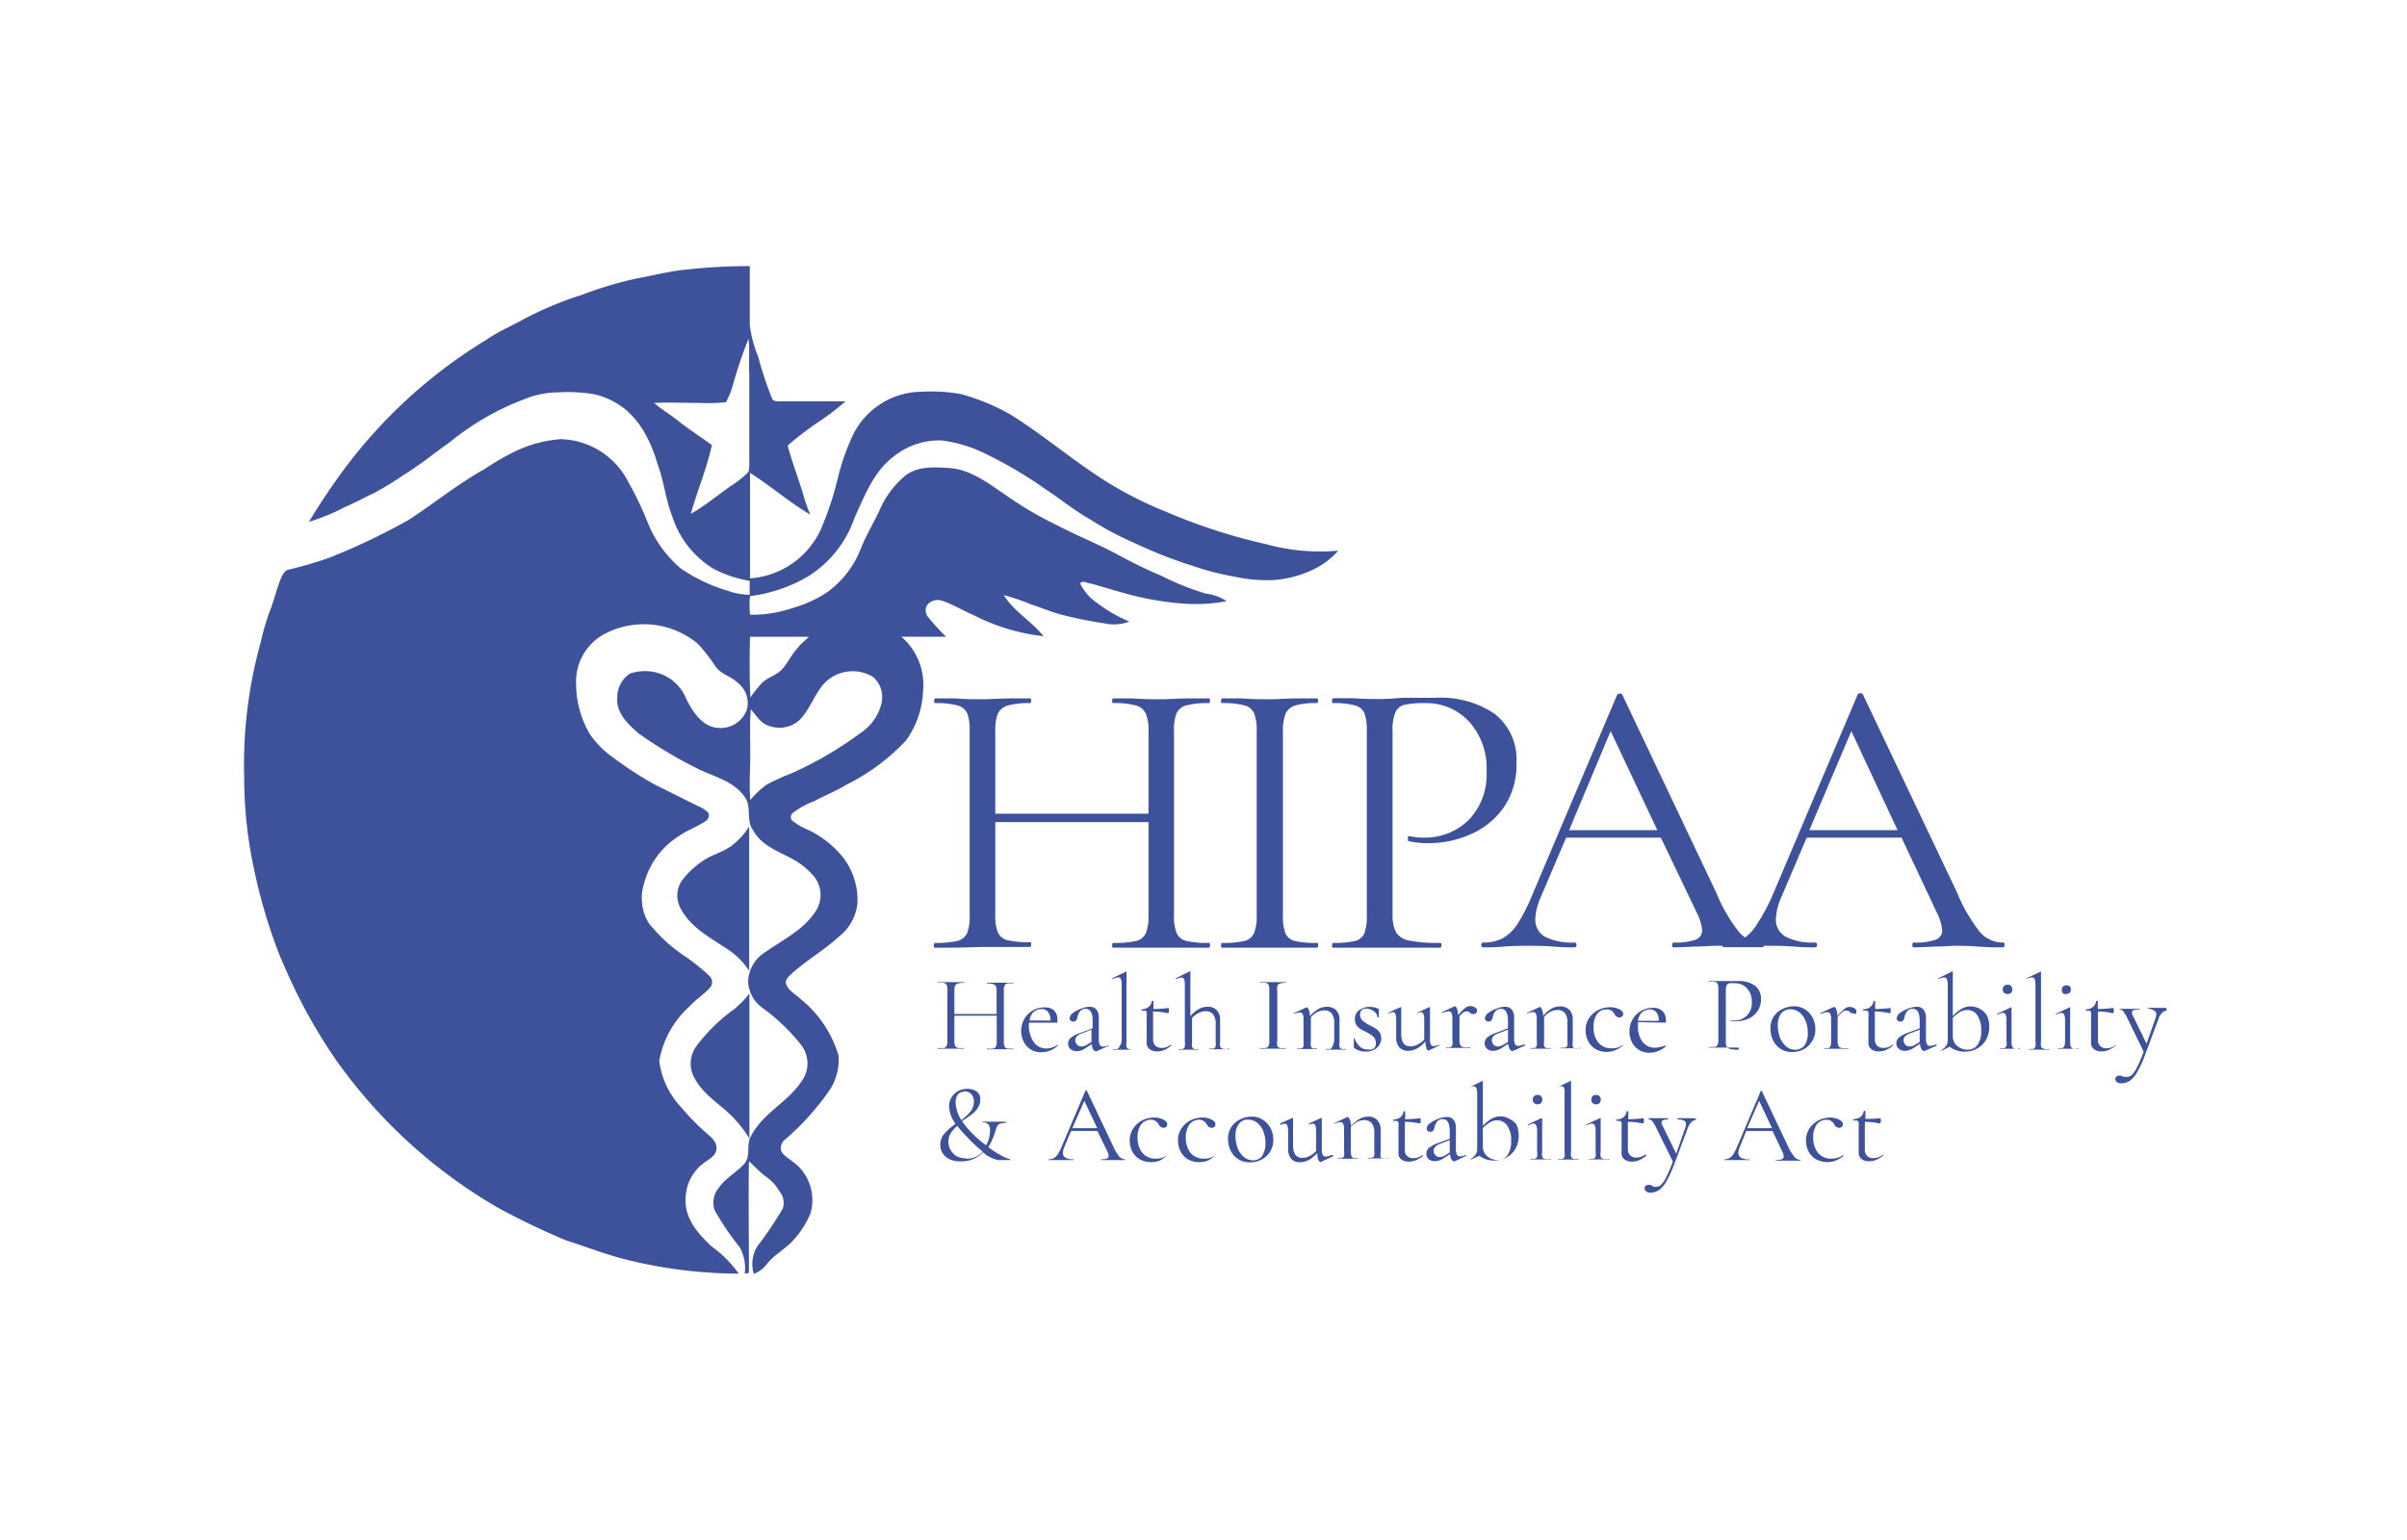<svg xmlns="http://www.w3.org/2000/svg" width="200" height="128">
    <path fill="#3e529b" d="M74.89 52.92h3.72a17.73 17.73 0 01-1.44-1.57.9.9 0 01-.17-1 1.11 1.11 0 011.24-.43c.93.3 1.77.83 2.66 1.21a16.78 16.78 0 005.81 1.75c-1-1.25-2.46-2.05-3.31-3.42a18.23 18.23 0 012.26.77c.81.26 1.6.6 2.43.83a32.87 32.87 0 003.68.75 3.56 3.56 0 002.07-.15 11.82 11.82 0 01-2.67-1.54 4.18 4.18 0 01-1.42-1.62c.21-.32.59 0 .88 0 1.27.34 2.51.76 3.79 1.06a23.79 23.79 0 003.93.61 14.23 14.23 0 003.57-.2 3.89 3.89 0 00-1.72-.63 21.72 21.72 0 01-3.65-1.46c-1.12-.46-2.19-1-3.27-1.56-1.77-1-3.65-1.72-5.44-2.66a30 30 0 01-4.14-2.42c-1.49-1-3-2.22-4.84-2.34-1.23-.08-2.65-.17-3.67.66a7.65 7.65 0 00-2.07 2.77c-.52 1.14-1.18 2.19-1.63 3.36a8 8 0 01-2.9 3.63 10.48 10.48 0 01-2.78 1.23 10.11 10.11 0 01-3.49.54 7.21 7.21 0 010-1.54 12.67 12.67 0 004.82-1.64A9.27 9.27 0 0071 43.05c.84-1.83 1.59-3.86 3.26-5.11a6 6 0 014-1.33 11.5 11.5 0 013.28.94 35.46 35.46 0 015.39 3.15c1.23.81 2.37 1.75 3.66 2.48a26.93 26.93 0 003.78 2A36.91 36.91 0 0099 47a23.05 23.05 0 003.63.94 12.45 12.45 0 003.21.27 9.1 9.1 0 003.12-.8 6.5 6.5 0 002.24-1.64 16.88 16.88 0 01-6-.54 47.53 47.53 0 01-8.4-2.73 31.29 31.29 0 01-4.19-2.06c-3-1.76-5.67-4.13-8.67-6a18 18 0 00-4.11-1.69 14.1 14.1 0 00-3.25-.19 6.42 6.42 0 00-5.89 4 19.5 19.5 0 00-1 2.87 26.57 26.57 0 01-1.32 4.17 7 7 0 01-6.05 4.47V39.3c1.7 1.08 3.23 2.42 5 3.47-.17-.44-.35-.87-.48-1.32-.41-1.49-1-2.92-1.39-4.42a26.46 26.46 0 012.62-2 20.64 20.64 0 002.18-1.67h-5.49c-.21 0-.52 0-.61-.24A29.59 29.59 0 0163 29.65a10.17 10.17 0 01-.7-2.62v-4.91a45 45 0 00-5.19.28c-1.42.12-2.8.49-4.19.74a31.73 31.73 0 00-4.58 1.37 29.83 29.83 0 00-4.64 1.92c-1.1.62-2.27 1.1-3.3 1.82a41.73 41.73 0 00-8.09 6.41 42.35 42.35 0 00-3.56 4.13c-1.1 1.48-2.13 3-3.08 4.58a16.63 16.63 0 002.9-1.18c.89-.39 1.74-.85 2.61-1.26a27.4 27.4 0 002.37-1.46c1.34-.82 2.55-1.82 3.83-2.72a22.08 22.08 0 016.24-3.59 7.52 7.52 0 012.81-.55 13.26 13.26 0 013 .17 6.45 6.45 0 012.5 1.22 7.25 7.25 0 011.77 2.23 11.36 11.36 0 01.93 2.32c.54 1.44.68 3 1.25 4.43a7.91 7.91 0 003.41 4.3 10.22 10.22 0 003 1v1.16a6 6 0 01-1.84-.34 14.05 14.05 0 01-3.87-1.84 9.82 9.82 0 01-2.75-3.8 28 28 0 00-1.65-3.45 6.49 6.49 0 00-5.57-3.51 10.58 10.58 0 00-4 1.11A23.39 23.39 0 0040.24 39c-2.18 1.22-4.13 2.8-6.21 4.17a54.07 54.07 0 01-6.65 3.18 34.2 34.2 0 01-3.4 1c-.36.08-.5.44-.64.73-.37.91-.58 1.88-.95 2.79a19 19 0 00-.71 2.45 38 38 0 00-1.39 11.33 36.39 36.39 0 00.86 7.79 44 44 0 002 6.74c.26.68.57 1.34.86 2A44.71 44.71 0 0027.85 88a42.62 42.62 0 0013.59 12.42 60.89 60.89 0 005.56 2.66c1.56.51 3.11 1.1 4.7 1.53a39.12 39.12 0 009.68 1.25 9.57 9.57 0 00-2.24-2.25c-1.08-1-2.25-2.31-2.17-3.9a3.72 3.72 0 011.56-3.08c.4-.31.94-.55 1-1.1s-.32-.9-.67-1.21A19.07 19.07 0 0156.57 92a6.79 6.79 0 01-1.79-3.83 7.93 7.93 0 012.5-4.51c.53-.58 1.2-1 1.72-1.57a.71.71 0 00-.08-1 16.07 16.07 0 00-2.15-1.7 13.26 13.26 0 01-2.87-2.67 4 4 0 01-.4-3.23 6.67 6.67 0 012.91-4c.68-.48 1.49-.75 2.18-1.22a.57.57 0 00.28-.7A2.44 2.44 0 0058 67l-3.63-1.81A28.71 28.71 0 0151 63a7.6 7.6 0 01-2-2 8.26 8.26 0 01-1.13-4.1 4.5 4.5 0 012.15-4.09 7 7 0 018 .73 15.83 15.83 0 011.49 1.94c.48.59 1.29.76 1.82 1.3a2.11 2.11 0 01.72 2.22 2.32 2.32 0 01-2.39 1.5c-1.31-.09-2.09-1.33-2.63-2.39a3.65 3.65 0 00-2.91-2.29 3.81 3.81 0 00-1.78.17A2.36 2.36 0 0051.29 58c-.1 1.28.93 2.24 1.83 3A37.17 37.17 0 0058 63.91c1.33.65 2.94 1 3.85 2.29.65.82.1 2 .73 2.81.71 1.33 2.24 1.79 3.47 2.5a6.12 6.12 0 011.62 1.38 2.46 2.46 0 010 3c-1 1.45-2.69 2.27-4.12 3.27a3 3 0 00-1.39 2.44 2.85 2.85 0 001.22 2.19 16.42 16.42 0 013.14 3 2.52 2.52 0 01.33 2.68c-1.07 2-3.4 2.92-4.44 4.94-.44.7 0 1.64-.55 2.3s-1.56 1.18-2.12 2a1.94 1.94 0 00-.36 1.88 22.68 22.68 0 002.08 3.07 3.58 3.58 0 01.42 2.2l.35-.06c0-3.09-.05-6.19 0-9.28.51.46 1 1 1.54 1.37a3.87 3.87 0 011 1.13 1.51 1.51 0 01.28 1.41 29.48 29.48 0 01-2.1 3.13 2.76 2.76 0 00-.31 2.33 2.65 2.65 0 001.15-.92c.57-.67 1.35-1.1 2-1.75a7.66 7.66 0 001.57-2.41 4 4 0 00-.9-3.74c-.43-.48-1-.74-1.46-1.23a.86.86 0 01.24-1.13 21.75 21.75 0 003.76-4.2 4.69 4.69 0 00.68-2.75 9.45 9.45 0 00-3.13-4.7c-.41-.4-1-.68-1.21-1.22-.14-.31.11-.59.31-.79 1.23-1.16 2.74-2 4-3.15a4.05 4.05 0 001.6-2.9A5.83 5.83 0 0070 71.2a8.35 8.35 0 00-2.8-2.2 5.92 5.92 0 01-1.36-.78.44.44 0 010-.62 6.35 6.35 0 011.8-1c.89-.49 1.84-.85 2.71-1.39a17.29 17.29 0 004.91-3.64 7.5 7.5 0 001.44-4.18 5.25 5.25 0 00-1.81-4.47zm-12.7-13.7a7.29 7.29 0 01-1.43 1.15c-1.12.77-2.17 1.67-3.36 2.34.54-1.92 1.33-3.77 1.75-5.72-1-.73-2-1.36-2.94-2.12-.6-.48-1.28-.86-1.85-1.38 1.24-.06 2.48 0 3.73 0a15.11 15.11 0 002.23-.06 6.85 6.85 0 00.57-1.4 36.85 36.85 0 011.31-3.88c.1 1 0 1.92.06 2.89v7.4a3.18 3.18 0 01-.07.78zm.13 13.71h4.9c-.35.32-.72.61-1 1-.49.52-.77 1.21-1.26 1.72s-1.14.63-1.61 1.08a9.63 9.63 0 00-1 1.24c-.08-1.71-.07-3.38-.03-5.04zm10.93 5.5a4.11 4.11 0 01-1.74 2.49 30.45 30.45 0 01-5.73 3.35 19.29 19.29 0 00-2.07.94 7.6 7.6 0 00-1.37 1.29c-.1-1.31 0-2.61 0-3.92s-.06-2.42.05-3.63c.44.49.78 1.15 1.46 1.36a2.47 2.47 0 002.61-.49c.82-.85 1.17-2 1.93-2.91a3.26 3.26 0 014.16-.64 2.23 2.23 0 01.7 2.16z"/>
    <path fill="#3e529b" d="M62.25 80.69v-12a5.88 5.88 0 01-1.39 1.55c-.78.62-1.79.8-2.58 1.4a7 7 0 00-1.6 1.53 2.2 2.2 0 00-.12 2.35c.84 1.6 2.56 2.48 4.05 3.48a6.18 6.18 0 011.64 1.69zm-4.46 9.06c.71 1.26 2 2 3 3a10.39 10.39 0 011.48 1.88V82.57A7.38 7.38 0 0161 83.88a14.33 14.33 0 00-3.22 3.19 2.48 2.48 0 00.01 2.68zM81.6 78.71h4.01s.07-.06.07-.2 0-.2-.07-.2a7.86 7.86 0 01-1.89-.16 1.2 1.2 0 01-.81-.65 3.87 3.87 0 01-.21-1.47v-7.7h12.73v7.76a3.65 3.65 0 01-.22 1.47 1.16 1.16 0 01-.81.65 7.86 7.86 0 01-1.89.16c-.06 0-.1.07-.1.2s0 .2.1.2h7.93c.06 0 .1-.06.1-.2s0-.2-.1-.2a7.68 7.68 0 01-1.86-.16 1.16 1.16 0 01-.81-.65 3.65 3.65 0 01-.22-1.47V60.73a3.57 3.57 0 01.22-1.46 1.2 1.2 0 01.81-.64 6.93 6.93 0 011.86-.19c.06 0 .1-.06.1-.19s0-.2-.1-.2h-1.63c-.93 0-1.69.07-2.29.07s-1.48 0-2.45-.07h-1.56c-.06 0-.1.06-.1.2s0 .19.1.19a6.6 6.6 0 011.89.2 1.28 1.28 0 01.81.68 3.71 3.71 0 01.22 1.48v6.83H82.7V60.8a3.93 3.93 0 01.21-1.48 1.32 1.32 0 01.83-.68 6.59 6.59 0 011.87-.2s.07-.06.07-.19 0-.2-.07-.2h-1.59c-1 0-1.78.07-2.42.07s-1.29 0-2.22-.07h-1.69s-.07.06-.07.2 0 .19.07.19a6.93 6.93 0 011.86.19 1.25 1.25 0 01.81.64 3.78 3.78 0 01.21 1.46v15.36a3.87 3.87 0 01-.21 1.47 1.2 1.2 0 01-.83.65 7.83 7.83 0 01-1.87.16s-.07.07-.07.2 0 .2.07.2h1.65zm27.82.06c.07 0 .1-.06.1-.2s0-.2-.1-.2a7.44 7.44 0 01-1.84-.16 1.15 1.15 0 01-.78-.65 4.13 4.13 0 01-.2-1.47V60.8a3.9 3.9 0 01.22-1.48 1.28 1.28 0 01.8-.68 6 6 0 011.8-.2c.07 0 .1-.06.1-.19s0-.2-.1-.2h-1.56c-.92 0-1.72.07-2.38.07s-1.36 0-2.29-.07h-1.63c-.06 0-.1.06-.1.2s0 .19.1.19a6.66 6.66 0 011.84.19 1.2 1.2 0 01.8.64 3.75 3.75 0 01.22 1.46v15.36a3.84 3.84 0 01-.22 1.47 1.16 1.16 0 01-.8.65 7.39 7.39 0 01-1.84.16c-.06 0-.1.07-.1.2s0 .2.1.2h7.86zm1.26-20.52c0 .13 0 .19.07.19a6.71 6.71 0 011.84.19 1.14 1.14 0 01.78.64 4 4 0 01.2 1.46v15.36a4.13 4.13 0 01-.2 1.47 1.11 1.11 0 01-.78.65 7.44 7.44 0 01-1.84.16s-.07.07-.07.2 0 .2.07.2h8.92c.07 0 .1-.06.1-.2s0-.2-.1-.2a12.2 12.2 0 01-2.57-.19 1.64 1.64 0 01-1.1-.68 3.2 3.2 0 01-.29-1.55V60.8a3.89 3.89 0 01.24-1.61 1.08 1.08 0 01.76-.61 7.66 7.66 0 011.72-.14 4.83 4.83 0 013.66 1.56 5.79 5.79 0 011.43 4.13 5.41 5.41 0 01-1.52 4.06 5.2 5.2 0 01-3.7 1.43 4.82 4.82 0 01-1.19-.13q-.08 0-.12.06a.53.53 0 000 .2c0 .11 0 .17.1.17a6.59 6.59 0 001.62.16 8.54 8.54 0 003.47-.73 6.47 6.47 0 002.75-2.22 6.1 6.1 0 001.07-3.68 4.79 4.79 0 00-1.84-4.14 8 8 0 00-4.92-1.31h-2.75c-.69.06-1.31.1-1.86.1s-1.29 0-2.22-.07h-1.66s-.07.08-.07.22zM124.83 78a3.35 3.35 0 01-1.58.34c-.11 0-.17.07-.17.2s.06.2.17.2c.44 0 1 0 1.66-.06s1.41-.07 2-.07 1.35 0 2.19.07 1.32.06 1.72.06c.11 0 .17-.06.17-.2s-.06-.2-.17-.2a4.94 4.94 0 01-2.44-.48 1.62 1.62 0 01-.81-1.51 5.11 5.11 0 01.47-1.82l2.09-4.91H138l3 6.27a3.94 3.94 0 01.43 1.43.81.81 0 01-.56.79 5 5 0 01-1.79.23c-.09 0-.14.07-.14.2s0 .2.14.2q.56 0 1.62-.06c.75 0 1.37-.07 1.86-.07h.55a.14.14 0 00.14.12h3.19c.06 0 .1 0 .11-.12h.35c.62 0 1.35 0 2.19.07s1.33.06 1.72.06c.11 0 .17-.06.17-.2s-.06-.2-.17-.2a4.87 4.87 0 01-2.43-.48 1.61 1.61 0 01-.82-1.51 5.11 5.11 0 01.47-1.82l2.09-4.91H158l2.95 6.27a3.94 3.94 0 01.43 1.43.81.81 0 01-.56.79 5 5 0 01-1.79.23c-.09 0-.13.07-.13.2s0 .2.13.2q.56 0 1.62-.06c.75 0 1.37-.07 1.86-.07s1 0 1.92.07 1.54.06 2 .06c.09 0 .13-.06.13-.2s0-.2-.13-.2a2.52 2.52 0 01-1.89-.84 13.46 13.46 0 01-1.92-3.3l-7.83-16.48c0-.07-.09-.1-.2-.1a.24.24 0 00-.23.1l-7 16.51A16.44 16.44 0 01146 76.8a3.83 3.83 0 01-1 1.12 2.74 2.74 0 01-.45-.39 13.41 13.41 0 01-1.93-3.3l-7.82-16.48c0-.07-.09-.1-.2-.1a.24.24 0 00-.23.1l-7 16.51a15.49 15.49 0 01-1.28 2.54 3.57 3.57 0 01-1.26 1.2zm29-17.23l3.84 8.23h-7.33zm-20 0l3.88 8.23h-7.33zM83.47 81.92a.34.34 0 01.22-.18 2.05 2.05 0 01.51 0v-.06H82v.06c0 .06 0 0 0 0a1.7 1.7 0 01.53.06.34.34 0 01.22.18 1.07 1.07 0 01.06.41v1.89H79.3v-1.94a1.07 1.07 0 01.06-.41.36.36 0 01.23-.18 1.67 1.67 0 01.52-.06v-.06h-2.19v.06c0 .06 0 0 0 0a2.05 2.05 0 01.51 0 .36.36 0 01.23.18 1 1 0 01.06.4v4.25a1 1 0 01-.06.4.33.33 0 01-.23.18 2.21 2.21 0 01-.52 0v.06h2.2v-.06c0-.06 0 0 0 0a2.09 2.09 0 01-.52 0 .33.33 0 01-.23-.18 1 1 0 01-.06-.4v-2.1h3.52v2.15a1 1 0 01-.06.4.31.31 0 01-.22.18 2.18 2.18 0 01-.53 0v.06h2.19v-.06c0-.06 0 0 0 0a2.05 2.05 0 01-.51 0 .31.31 0 01-.22-.18 1 1 0 01-.06-.4v-4.25a1 1 0 01.06-.4zm4.41 4.91a1.7 1.7 0 01-.44.23 1.32 1.32 0 01-.47.08 1.26 1.26 0 01-1.06-.5A2.49 2.49 0 0185.5 85h2.27a.09.09 0 00.08 0 .78.78 0 000-.19 1.06 1.06 0 00-.25-.81 1.1 1.1 0 00-.79-.27 1.94 1.94 0 00-1 .26 1.84 1.84 0 00-.7.71 2 2 0 00-.26 1 2 2 0 00.2.86 1.56 1.56 0 00.57.65 1.59 1.59 0 00.91.25 2 2 0 001.34-.53l.01-.1zm-2-2.7a.91.91 0 01.65-.26.66.66 0 01.55.24 1.07 1.07 0 01.21.71h-1.74a1.34 1.34 0 01.3-.69zm3.81 1.75a2.35 2.35 0 00-.72.38.64.64 0 00-.22.48.58.58 0 00.19.45.71.71 0 00.52.18 1.15 1.15 0 00.37-.06 1.73 1.73 0 00.4-.21l.48-.31a1.16 1.16 0 00.12.43c.06.11.13.16.21.16h.07l1-.45v-.06a1.16 1.16 0 01-.45.12.28.28 0 01-.27-.14 1 1 0 01-.09-.47V84.6a1.06 1.06 0 00-.19-.68.69.69 0 00-.57-.24 2 2 0 00-.7.15 2.58 2.58 0 00-.68.36.6.6 0 00-.28.44.25.25 0 00.07.19.3.3 0 00.23.09.3.3 0 00.25-.11.85.85 0 00.1-.27 1.12 1.12 0 01.21-.47.57.57 0 01.47-.21c.39 0 .58.35.58 1v.62zm1 .73l-.38.23a1 1 0 01-.44.14.47.47 0 01-.37-.15.5.5 0 01-.15-.37.47.47 0 01.12-.32 1 1 0 01.37-.23l.85-.33zm3.47.64a.86.86 0 01-.37-.06.26.26 0 01-.19-.19 1.33 1.33 0 010-.39v-5.87l-1.17.56v.06a.05.05 0 00.05 0 1.23 1.23 0 01.43-.12.23.23 0 01.23.14 1.4 1.4 0 01.06.48v4.74a1.23 1.23 0 01-.2.4.31.31 0 01-.16.19 1.09 1.09 0 01-.37 0v.06h1.69s0 .04 0 0zm3.11-.41a1.16 1.16 0 01-.73.26.73.73 0 01-.54-.19.76.76 0 01-.19-.56v-2.28a5.92 5.92 0 011.24.15l.07-.07a.4.4 0 000-.15.68.68 0 000-.15v-.07a12.51 12.51 0 01-1.28.09v-.68h-.13a.75.75 0 01-.27.5.93.93 0 01-.59.2v.12a1.14 1.14 0 01.31 0 .2.2 0 01.12.13 1.35 1.35 0 010 .34v2.16a.62.62 0 00.25.57 1 1 0 00.63.18 1.56 1.56 0 00.57-.11 2.65 2.65 0 00.6-.38v-.06zm4.27.31a.31.31 0 01-.16-.19 1 1 0 010-.39v-1.78a1.13 1.13 0 00-.28-.83 1 1 0 00-.77-.28 1.44 1.44 0 00-.72.19 2.58 2.58 0 00-.7.59v-3.72a.06.06 0 00-.06 0l-1.16.57v.06h.05a1.24 1.24 0 01.42-.12.23.23 0 01.23.14 1.4 1.4 0 01.06.48v4.74a1.28 1.28 0 010 .39.32.32 0 01-.17.19 1.09 1.09 0 01-.37 0v.06h1.67v-.06c0-.06 0 0 0 0a1.06 1.06 0 01-.36 0 .32.32 0 01-.17-.19 1.23 1.23 0 010-.39v-2a1.93 1.93 0 01.54-.41 1.21 1.21 0 01.57-.15.75.75 0 01.64.26 1.25 1.25 0 01.21.8v1.46a1.23 1.23 0 010 .39.31.31 0 01-.16.19 1.13 1.13 0 01-.37 0v.06h1.67v-.06c0-.06 0 0 0 0a1.09 1.09 0 01-.61 0zm4.6-5.22a.32.32 0 01.22-.18 1.46 1.46 0 01.49-.06v-.06h-2.17v.06c0 .06 0 0 0 0a2 2 0 01.51 0 .34.34 0 01.22.18 1 1 0 01.06.4v4.25a1 1 0 01-.06.4.31.31 0 01-.22.18 2 2 0 01-.51 0v.06h2.17v-.06c0-.06 0 0 0 0a1.91 1.91 0 01-.5 0 .31.31 0 01-.22-.18 1 1 0 010-.4v-4.18a1.07 1.07 0 01.01-.41zM110.7 87a.31.31 0 01-.16.18 1.09 1.09 0 01-.37 0v.06h1.66v-.06c0-.06 0 0 0 0a1.09 1.09 0 01-.37 0 .31.31 0 01-.16-.18 1.82 1.82 0 010-.4v-1.8a1.15 1.15 0 00-.27-.83 1.07 1.07 0 00-.79-.29 1.51 1.51 0 00-.71.19 2.64 2.64 0 00-.69.6 1.38 1.38 0 00-.09-.54c-.07-.14-.12-.21-.18-.21l-1.07.5v.06a1.6 1.6 0 01.49-.13.26.26 0 01.25.13 1 1 0 01.07.45v1.82a1.36 1.36 0 010 .4.28.28 0 01-.16.18 1.06 1.06 0 01-.36 0v.06h1.66v-.06c0-.06 0 0 0 0a1.09 1.09 0 01-.37 0 .31.31 0 01-.16-.18 1.36 1.36 0 010-.4v-2a1.85 1.85 0 01.52-.42 1.28 1.28 0 01.58-.15.75.75 0 01.63.25 1.27 1.27 0 01.21.8v1.49a1.36 1.36 0 01-.16.48zm2.98.23A1 1 0 01113 87a1.77 1.77 0 01-.45-.7h-.06c-.06 0 0 0 0 0v.71a.13.13 0 00.05.11 1.49 1.49 0 00.88.28 1.36 1.36 0 001-.32 1.05 1.05 0 00.35-.79.89.89 0 00-.13-.47 1.14 1.14 0 00-.31-.31 4.74 4.74 0 00-.5-.28 3.21 3.21 0 01-.61-.4.66.66 0 01-.21-.51.48.48 0 01.13-.37.52.52 0 01.36-.12 1 1 0 01.44.1.91.91 0 01.37.27.51.51 0 01.14.36h.11v-.39a2.1 2.1 0 000-.28v-.06c0-.01 0 0-.07 0a1.6 1.6 0 00-.67-.14 1.49 1.49 0 00-.87.26.87.87 0 00-.37.76.84.84 0 00.12.47 1 1 0 00.3.32 4.79 4.79 0 00.48.26 3.06 3.06 0 01.62.39.74.74 0 01.22.54.54.54 0 01-.14.43.63.63 0 01-.5.11zm4.87.16l1.07-.5v-.06c0-.06 0 0 0 0a1.62 1.62 0 01-.48.12.26.26 0 01-.25-.13 1 1 0 01-.07-.45V83.71h-.06l-1 .46v.06c0 .06 0 0 0 0a.62.62 0 01.31-.1.22.22 0 01.21.16 1.59 1.59 0 01.06.52v1.6a2 2 0 01-.55.41 1.32 1.32 0 01-.59.15c-.52 0-.77-.35-.77-1.06V83.71h-.06l-1 .46v.06c0 .06 0 0 .06 0a.62.62 0 01.31-.1.22.22 0 01.21.16 1.63 1.63 0 01.06.52v1.4a1.22 1.22 0 00.26.84.92.92 0 00.72.29 1.54 1.54 0 00.74-.19 2.47 2.47 0 00.71-.59 1.4 1.4 0 00.09.55c0 .14.11.21.17.21zm3.02-3.22a.44.44 0 01.25-.1.47.47 0 01.17 0 .66.66 0 01.16.11l.14.1a.32.32 0 00.14 0 .34.34 0 00.23-.08.31.31 0 00.07-.21.31.31 0 00-.18-.26.76.76 0 00-.38-.11.72.72 0 00-.43.16 4.78 4.78 0 00-.59.6 1.38 1.38 0 00-.09-.54q-.09-.21-.18-.21l-1.07.5v.06a.05.05 0 00.05 0 1.57 1.57 0 01.5-.13.25.25 0 01.24.13 1 1 0 01.08.45v1.82a1.3 1.3 0 010 .4.28.28 0 01-.16.18 1 1 0 01-.36 0v.06h2v-.06c0-.06 0 0 0 0a2.52 2.52 0 01-.57 0 .41.41 0 01-.25-.18.84.84 0 01-.07-.4v-2a3.45 3.45 0 01.3-.29zm5.05 2.64a1.16 1.16 0 01-.45.12.31.31 0 01-.28-.14 1.1 1.1 0 01-.08-.47V84.6a1.06 1.06 0 00-.19-.68.69.69 0 00-.57-.24 2 2 0 00-.7.15 2.43 2.43 0 00-.68.36.62.62 0 00-.29.44.26.26 0 00.08.19.29.29 0 00.23.09.28.28 0 00.24-.11.55.55 0 00.1-.27 1.13 1.13 0 01.22-.47.55.55 0 01.47-.21c.39 0 .58.35.58 1v.62l-1 .38a2.23 2.23 0 00-.72.38.64.64 0 00-.22.48.58.58 0 00.19.45.71.71 0 00.52.18 1.15 1.15 0 00.37-.06 2 2 0 00.4-.21l.48-.31a1.16 1.16 0 00.12.43c.06.11.13.16.21.16h.07l1-.45v-.06zm-1.32-.2l-.39.23a1 1 0 01-.44.14.5.5 0 01-.37-.15.53.53 0 01-.14-.37.47.47 0 01.12-.32 1 1 0 01.37-.23l.85-.33zm5.54.54a.31.31 0 01-.16-.18 1.36 1.36 0 010-.4v-1.8a1.15 1.15 0 00-.27-.83 1.07 1.07 0 00-.79-.29 1.51 1.51 0 00-.71.19 2.64 2.64 0 00-.69.6 1.21 1.21 0 00-.1-.54c-.06-.14-.11-.21-.17-.21l-1.07.5v.06a1.6 1.6 0 01.49-.13.26.26 0 01.25.13 1 1 0 01.07.45v1.82a1.36 1.36 0 010 .4.28.28 0 01-.16.18 1.06 1.06 0 01-.36 0v.06h1.65v-.06c0-.06 0 0 0 0a1.06 1.06 0 01-.36 0 .28.28 0 01-.16-.18 1.36 1.36 0 010-.4v-2a1.85 1.85 0 01.52-.42 1.28 1.28 0 01.58-.15.75.75 0 01.63.25 1.27 1.27 0 01.21.8v1.49a1.82 1.82 0 010 .4.31.31 0 01-.16.18 1.09 1.09 0 01-.37 0v.06h1.66v-.06c0-.06 0 0 0 0a1.09 1.09 0 01-.53.08zm3.4.13a2.09 2.09 0 00.64-.41v-.05c0-.05 0 0 0 0a1.4 1.4 0 01-.94.31 1.37 1.37 0 01-1.15-.5 2 2 0 01-.38-1.26 1.81 1.81 0 01.28-1.07.94.94 0 01.81-.4.7.7 0 01.39.09 1 1 0 01.26.28.45.45 0 00.4.3.3.3 0 00.23-.09.25.25 0 00.09-.2c0-.16-.11-.29-.33-.4a1.67 1.67 0 00-.74-.16 2.14 2.14 0 00-1 .23 2 2 0 00-.76.67 1.82 1.82 0 00-.29 1 2 2 0 00.19.87 1.63 1.63 0 00.6.68 1.83 1.83 0 001 .26 1.87 1.87 0 00.7-.15zm4.11-2.28a.08.08 0 00.07 0 .44.44 0 000-.19 1 1 0 00-.28-.77 1.07 1.07 0 00-.79-.27 1.93 1.93 0 00-1 .26 1.84 1.84 0 00-.7.71 2 2 0 00-.26 1 2 2 0 00.2.86 1.57 1.57 0 001.48.9 2 2 0 001.34-.53v-.06a.07.07 0 00-.05 0 1.7 1.7 0 01-.36.09 1.32 1.32 0 01-.47.08 1.25 1.25 0 01-1.06-.5 2.08 2.08 0 01-.37-1.29v-.33zm-1.92-.84a.89.89 0 01.65-.26.68.68 0 01.55.24 1.07 1.07 0 01.2.71h-1.74a1.42 1.42 0 01.34-.72zm8.06 3.15v-.06c0-.06 0 0 0 0a3 3 0 01-.71-.06.44.44 0 01-.3-.18.94.94 0 01-.08-.43v-4.24a1.11 1.11 0 01.07-.44.28.28 0 01.21-.17 1.88 1.88 0 01.48 0 1.3 1.3 0 011 .42 1.57 1.57 0 01.4 1.14 1.47 1.47 0 01-.42 1.13 1.41 1.41 0 01-1 .4 1.15 1.15 0 01-.33 0 .14.14 0 000 .06 1.87 1.87 0 00.45 0 2.46 2.46 0 001-.2 1.83 1.83 0 00.76-.62 1.67 1.67 0 00.3-1 1.32 1.32 0 00-.51-1.14 2.23 2.23 0 00-1.35-.38H142v.06c0 .06 0 0 0 0a2.05 2.05 0 01.51 0 .3.3 0 01.21.18 1 1 0 01.06.4v4.25a1 1 0 01-.06.4.28.28 0 01-.21.18 2.05 2.05 0 01-.51 0v.06h2.46zm6.08-.78a1.79 1.79 0 00.27-1 2.11 2.11 0 00-.22-.92 1.68 1.68 0 00-.62-.7 1.65 1.65 0 00-.94-.27 2.17 2.17 0 00-.92.21 1.81 1.81 0 00-.75.62 1.76 1.76 0 00-.28 1 2.13 2.13 0 00.22 1 1.71 1.71 0 00.62.71 1.77 1.77 0 00.94.26 2 2 0 001-.24 1.73 1.73 0 00.68-.67zm-.63.37a1 1 0 01-.78.35 1.13 1.13 0 01-.74-.27 1.94 1.94 0 01-.52-.74 2.9 2.9 0 01-.18-1 1.69 1.69 0 01.27-1 .93.93 0 01.77-.35 1.19 1.19 0 01.75.25 1.62 1.62 0 01.51.7 2.54 2.54 0 01.19 1 1.84 1.84 0 01-.27 1.06zm4.24-2.63a.31.31 0 00.07-.21.31.31 0 00-.18-.26.77.77 0 00-.39-.11.72.72 0 00-.42.16 4.78 4.78 0 00-.59.6 1.38 1.38 0 00-.09-.54q-.09-.21-.18-.21h-.05l-1.07.5v.06a.05.05 0 00.05 0 1.57 1.57 0 01.5-.13.25.25 0 01.24.13 1 1 0 01.08.45v1.82a1.3 1.3 0 01-.05.4.28.28 0 01-.16.18 1.06 1.06 0 01-.36 0v.06h2v-.06c0-.06 0 0 0 0a2.52 2.52 0 01-.57 0 .41.41 0 01-.25-.18.84.84 0 01-.07-.4v-2a4.66 4.66 0 01.41-.43.5.5 0 01.26-.1.47.47 0 01.17 0 .66.66 0 01.16.11l.14.1a.32.32 0 00.14 0 .34.34 0 00.21.06zm3.06 2.57a1.16 1.16 0 01-.73.26.73.73 0 01-.54-.19.76.76 0 01-.19-.56v-2.28a5.92 5.92 0 011.24.15l.07-.07a.4.4 0 000-.15.68.68 0 000-.15v-.07a12.51 12.51 0 01-1.28.09v-.68h-.13a.75.75 0 01-.27.5.94.94 0 01-.6.2v.12a1.17 1.17 0 01.32 0 .2.2 0 01.12.13 1.35 1.35 0 010 .34v2.16a.62.62 0 00.25.57 1 1 0 00.63.18 1.51 1.51 0 00.56-.11 2.49 2.49 0 00.61-.38v-.06a.07.07 0 00-.05 0zm3.59-.03a1.16 1.16 0 01-.45.12.28.28 0 01-.27-.14 1 1 0 01-.08-.47V84.6a1.06 1.06 0 00-.2-.68.67.67 0 00-.56-.24 2 2 0 00-.71.15 2.58 2.58 0 00-.68.36.6.6 0 00-.28.44.22.22 0 00.08.19.27.27 0 00.22.09.28.28 0 00.25-.11.66.66 0 00.1-.27 1.12 1.12 0 01.21-.47.57.57 0 01.48-.21c.38 0 .57.35.57 1v.62l-1 .38a2.35 2.35 0 00-.72.38.64.64 0 00-.22.48.58.58 0 00.19.45.72.72 0 00.53.18 1.09 1.09 0 00.36-.06 2 2 0 00.41-.21l.47-.31a1.16 1.16 0 00.12.43c.06.11.13.16.21.16h.07l1-.45a.06.06 0 000-.06.07.07 0 00-.05 0zm-1.32-.2l-.38.23a1 1 0 01-.44.14.48.48 0 01-.37-.15.5.5 0 01-.15-.37.47.47 0 01.12-.32 1.12 1.12 0 01.37-.23l.85-.33zm4.97-2.77a1.56 1.56 0 00-.73-.19 1.4 1.4 0 00-.79.22 3.26 3.26 0 00-.7.58v-3.71h-.05l-1.14.56v.06a.05.05 0 00.05 0 1.24 1.24 0 01.42-.12.24.24 0 01.23.15 1.15 1.15 0 01.07.48v4.52a.93.93 0 01-.12.52 1.54 1.54 0 01-.41.38v.06L162 87a2 2 0 001.25.41 2.08 2.08 0 001-.24 1.89 1.89 0 00.75-.71 2.16 2.16 0 00.29-1.13 2 2 0 00-.2-.93 1.45 1.45 0 00-.61-.56zm-.16 3a1 1 0 01-.83.41 1.4 1.4 0 01-.55-.12 1.15 1.15 0 01-.48-.37 1.06 1.06 0 01-.2-.66v-1.5a3 3 0 01.59-.48 1.18 1.18 0 01.59-.17 1 1 0 01.86.44 2.18 2.18 0 01.32 1.27 2 2 0 01-.3 1.18zm2.2-4.32a.45.45 0 00.3.1.41.41 0 00.28-.1.39.39 0 00.1-.29.35.35 0 00-.38-.38.4.4 0 00-.3.1.38.38 0 00-.11.28.4.4 0 00.11.29zm.84 4.63a.33.33 0 01-.17-.18 1.3 1.3 0 01-.05-.4v-2.86l-1.19.55v.06c0 .06 0 0 .06 0a.87.87 0 01.41-.13.23.23 0 01.23.15 1.07 1.07 0 01.07.47v1.72a1.28 1.28 0 010 .39.32.32 0 01-.17.19 1.18 1.18 0 01-.37 0v.06h1.67v-.06c0-.06 0 0 0 0a1.06 1.06 0 01-.49.04zm2.39-.01a.24.24 0 01-.16-.18 1.33 1.33 0 010-.39v-5.83l-1.18.56a.06.06 0 000 .06 1.24 1.24 0 01.42-.12.22.22 0 01.23.14 1.35 1.35 0 01.07.48v4.74a1.23 1.23 0 010 .39.32.32 0 01-.17.19 1.06 1.06 0 01-.36 0v.06h1.68v-.06c0-.06 0 0 0 0a.84.84 0 01-.53-.04zm1.93-4.52a.4.4 0 00.28-.1.4.4 0 00.11-.29.38.38 0 00-.07-.23.36.36 0 00-.28-.1.4.4 0 00-.3.1.37.37 0 00-.1.28.39.39 0 00.1.29.45.45 0 00.26.05zm.54 4.53a.31.31 0 01-.16-.18 1.3 1.3 0 01-.05-.4v-2.86l-1.19.55v.06c0 .06 0 0 .05 0a.94.94 0 01.41-.13.25.25 0 01.24.15 1.25 1.25 0 01.07.47v1.72a1.23 1.23 0 01-.05.39.32.32 0 01-.17.19 1.09 1.09 0 01-.37 0v.06h1.68v-.06c0-.06 0 0 0 0a1.09 1.09 0 01-.46.04zm3.61-.28a.07.07 0 00-.05 0 1.19 1.19 0 01-.74.26.69.69 0 01-.53-.19.72.72 0 01-.19-.56v-2.31a5.92 5.92 0 011.24.15s.05 0 .07-.07a.4.4 0 000-.15.68.68 0 000-.15s0-.07-.05-.07a12.17 12.17 0 01-1.27.09v-.68h-.14a.7.7 0 01-.26.5.94.94 0 01-.6.2v.12a1.09 1.09 0 01.31 0 .21.21 0 01.13.13 1.35 1.35 0 010 .34v2.16a.62.62 0 00.25.57 1 1 0 00.63.18 1.55 1.55 0 00.56-.11 2.69 2.69 0 00.61-.38s.04 0 .03-.03zm4.17-3.1h-1.54v.06c0 .06 0 0 0 0a1.19 1.19 0 01.54.17.32.32 0 01.17.3 1.46 1.46 0 01-.07.34l-.74 2.11-1.21-2.48a.34.34 0 010-.15c0-.14.17-.21.53-.21s0-.06 0-.06h-1.56v.06c0 .06 0 0 0 0a.35.35 0 01.28.12 2.8 2.8 0 01.33.53l1.39 2.85c-.2.53-.38 1-.53 1.25a2.6 2.6 0 01-.42.65.58.58 0 01-.42.19.36.36 0 01-.21 0h-.11l-.17-.09a.6.6 0 00-.2 0 .27.27 0 00-.2.07.26.26 0 00-.09.21.3.3 0 00.14.26.56.56 0 00.33.09 1.3 1.3 0 00.73-.21 2.27 2.27 0 00.61-.72 9 9 0 00.64-1.39l1.12-3a1.47 1.47 0 01.31-.54.54.54 0 01.39-.17l-.04-.24zM83.12 96a8.29 8.29 0 01-1-.65 5.68 5.68 0 00.63-1.47 1.48 1.48 0 01.13-.32.48.48 0 01.22-.16 1.37 1.37 0 01.47-.06v-.11h-1.96v.06c0 .06 0 0 0 0a.65.65 0 01.52.17.75.75 0 01.13.49 2.39 2.39 0 01-.32 1.24 8.15 8.15 0 01-2-2l.19-.13c.3-.2.53-.37.7-.51a1.91 1.91 0 00.44-.5 1.17 1.17 0 00.18-.64.77.77 0 00-.31-.7 1.38 1.38 0 00-.76-.21 1.6 1.6 0 00-.79.2 1.45 1.45 0 00-.54.53 1.42 1.42 0 00-.19.73 2.64 2.64 0 00.26 1 4.89 4.89 0 00.27.46 5 5 0 00-.94.83 1.38 1.38 0 00-.32.92 1.28 1.28 0 00.18.66 1.42 1.42 0 00.57.51 2.06 2.06 0 00.95.19 2.46 2.46 0 001.85-.76 2.55 2.55 0 001.26.65h1a.06.06 0 000-.06 3.68 3.68 0 01-.82-.36zm-3-5.29a.79.79 0 01.59.23.93.93 0 01.21.64 1.28 1.28 0 01-.27.79 4.22 4.22 0 01-.77.73 3 3 0 01-.48-1.52q.04-.84.76-.84zm.13 5.57a1.7 1.7 0 01-.78-.19 1.38 1.38 0 01-.47-.49 1.33 1.33 0 01-.2-.71 1.36 1.36 0 01.2-.71 2.54 2.54 0 01.55-.6 9.07 9.07 0 00.88 1 10.56 10.56 0 001.06 1l.16.14a1.76 1.76 0 01-1.36.59zM93 96.13a3.79 3.79 0 01-.53-.91l-2.16-4.56a.07.07 0 00-.12 0l-1.94 4.56a3.9 3.9 0 01-.35.71 1 1 0 01-.34.33.83.83 0 01-.43.1v.06h2.09v-.06a1.37 1.37 0 01-.68-.13.45.45 0 01-.22-.42 1.27 1.27 0 01.13-.5L89 94h2.18l.82 1.68a1.11 1.11 0 01.12.4.23.23 0 01-.16.22 1.46 1.46 0 01-.49.06v.06c0 .06 0 0 0 0h2.03v-.06a.71.71 0 01-.5-.23zm-3.9-2.36l1-2.27 1.07 2.27zM97 96a1.45 1.45 0 01-.94.3 1.4 1.4 0 01-1.15-.49 2 2 0 01-.39-1.27 1.81 1.81 0 01.29-1.07 1 1 0 01.8-.4.71.71 0 01.4.1 1 1 0 01.26.27.45.45 0 00.4.3.34.34 0 00.23-.08.29.29 0 00.09-.21c0-.16-.11-.29-.34-.4a1.6 1.6 0 00-.73-.16 2.14 2.14 0 00-1 .23 2 2 0 00-.76.67 1.83 1.83 0 00-.29 1 2 2 0 00.19.87 1.61 1.61 0 00.6.67 1.83 1.83 0 001 .26 1.87 1.87 0 00.71-.13A2.35 2.35 0 0097 96zm4 0a1.44 1.44 0 01-.93.3 1.42 1.42 0 01-1.16-.49 2.06 2.06 0 01-.38-1.27 1.81 1.81 0 01.29-1.07 1 1 0 01.8-.4.7.7 0 01.39.1.84.84 0 01.26.27.46.46 0 00.4.3.36.36 0 00.24-.08.28.28 0 00.08-.21c0-.16-.11-.29-.33-.4a1.64 1.64 0 00-.74-.16 2.18 2.18 0 00-1 .23 2 2 0 00-.75.67 1.76 1.76 0 00-.29 1 2 2 0 00.19.87 1.58 1.58 0 00.59.67 1.83 1.83 0 001 .26 1.8 1.8 0 00.71-.13A2.39 2.39 0 00101 96zm3.94-2.92a1.65 1.65 0 00-.94-.27 2.13 2.13 0 00-.92.21 1.89 1.89 0 00-.75.62 1.78 1.78 0 00-.29 1 2.22 2.22 0 00.22 1 1.8 1.8 0 00.63.71 1.75 1.75 0 00.94.26 2.13 2.13 0 001-.23 2 2 0 00.71-.66 1.84 1.84 0 00.26-1 2.1 2.1 0 00-.21-.92 1.82 1.82 0 00-.65-.72zm-.06 3a.94.94 0 01-.78.36 1.16 1.16 0 01-.75-.28 1.75 1.75 0 01-.51-.74 2.82 2.82 0 01-.18-1 1.65 1.65 0 01.27-1 .89.89 0 01.76-.36 1.22 1.22 0 01.76.25 1.62 1.62 0 01.51.7 2.54 2.54 0 01.19 1 1.84 1.84 0 01-.27 1.05zm5.76-.08a1.69 1.69 0 01-.49.13.25.25 0 01-.24-.14 1 1 0 01-.08-.45v-2.62h-.06l-1 .46v.11a.79.79 0 01.31-.09.22.22 0 01.22.15 1.66 1.66 0 01.06.53v1.59a2 2 0 01-.55.42 1.33 1.33 0 01-.6.15c-.51 0-.77-.36-.77-1.07v-2.25h-.06l-1 .46v.06a.06.06 0 00.06.05.78.78 0 01.32-.09.23.23 0 01.21.16 1.59 1.59 0 01.06.52v1.4a1.26 1.26 0 00.26.84.91.91 0 00.71.28 1.59 1.59 0 00.74-.18 2.88 2.88 0 00.72-.59 1.64 1.64 0 00.08.55c.06.14.11.21.18.21l1.07-.5v-.06zm4.24.31a.26.26 0 01-.16-.18 1.32 1.32 0 010-.4v-1.8a1.13 1.13 0 00-.28-.83 1 1 0 00-.78-.29 1.41 1.41 0 00-.71.2 2.78 2.78 0 00-.7.59 1.38 1.38 0 00-.09-.54c-.06-.14-.12-.21-.17-.21h-.06l-1.06.5v.06c0 .06 0 0 0 0a1.37 1.37 0 01.49-.14.25.25 0 01.25.14 1 1 0 01.07.44v1.82a1.32 1.32 0 010 .4.26.26 0 01-.16.18 1.09 1.09 0 01-.37 0v.06c0 .06 0 0 0 0h1.66v-.06a1.06 1.06 0 01-.36 0 .24.24 0 01-.16-.18 1.25 1.25 0 01-.05-.4v-2a1.89 1.89 0 01.53-.42 1.21 1.21 0 01.57-.15.78.78 0 01.64.26 1.22 1.22 0 01.21.79v1.49a1.75 1.75 0 010 .4.26.26 0 01-.16.18 1.13 1.13 0 01-.37 0v.06c0 .06 0 0 0 0h1.66v-.06a1.09 1.09 0 01-.44.09zm3.31-.31a1.19 1.19 0 01-.73.26.65.65 0 01-.73-.74v-2.28a6 6 0 011.24.14l.07-.07a.4.4 0 000-.15.77.77 0 000-.15v-.07a12.51 12.51 0 01-1.28.09v-.67h-.14a.74.74 0 01-.26.5.94.94 0 01-.6.19v.12a1.09 1.09 0 01.31 0 .2.2 0 01.13.14 1.3 1.3 0 010 .34v2.15a.65.65 0 00.25.58 1.09 1.09 0 00.63.17 1.51 1.51 0 00.56-.11 2.38 2.38 0 00.61-.38s0-.05-.05-.05zm3.59 0a1.12 1.12 0 01-.45.11.27.27 0 01-.27-.14 1 1 0 01-.09-.47v-1.73a1.07 1.07 0 00-.19-.69.69.69 0 00-.57-.24 2 2 0 00-.7.15 2.59 2.59 0 00-.68.37.57.57 0 00-.28.44.28.28 0 00.07.19.34.34 0 00.23.08.3.3 0 00.25-.11.85.85 0 00.1-.27 1.17 1.17 0 01.21-.47.56.56 0 01.47-.2c.39 0 .58.34.58 1v.63l-1 .37a2.14 2.14 0 00-.72.39.6.6 0 00-.22.47.59.59 0 00.19.46.71.71 0 00.52.17 1.15 1.15 0 00.37-.06 1.73 1.73 0 00.4-.21l.48-.31a1.1 1.1 0 00.12.43c.06.11.13.16.21.16h.07l.95-.45v-.06zm-1.32-.21l-.38.23a.92.92 0 01-.44.15.44.44 0 01-.37-.16.5.5 0 01-.15-.37.45.45 0 01.12-.31.91.91 0 01.37-.24l.85-.33zm4.97-2.79a1.48 1.48 0 00-1.52 0 3.31 3.31 0 00-.7.58v-3.73h-.05l-1.14.56a1.27 1.27 0 01.41-.12.26.26 0 01.24.14 1.35 1.35 0 01.07.48v4.53a.89.89 0 01-.12.51 1.54 1.54 0 01-.41.38v.06l.7-.33a2 2 0 001.24.4 2.09 2.09 0 001-.24 1.83 1.83 0 00.75-.71 2.13 2.13 0 00.29-1.13 2 2 0 00-.2-.93 1.49 1.49 0 00-.56-.45zm-.16 3a1 1 0 01-.83.42 1.4 1.4 0 01-.55-.12 1.18 1.18 0 01-.48-.38 1.06 1.06 0 01-.2-.66v-1.5a3 3 0 01.59-.47 1.06 1.06 0 01.59-.17 1 1 0 01.85.44 2.06 2.06 0 01.32 1.26 2 2 0 01-.29 1.18zm3.03.31a.29.29 0 01-.16-.18 1.25 1.25 0 010-.4V92.91l-1.19.55v.06c0 .06 0 0 .06 0a.87.87 0 01.41-.13.23.23 0 01.23.15 1.15 1.15 0 01.07.48v1.71a1 1 0 010 .4.26.26 0 01-.16.18 1.2 1.2 0 01-.38 0v.06c0 .06 0 0 0 0h1.68v-.06a1.13 1.13 0 01-.56 0zm-.25-4.63a.38.38 0 00.1-.29.37.37 0 00-.1-.28.38.38 0 00-.29-.1.39.39 0 00-.29.1.38.38 0 00-.11.28.38.38 0 00.11.29.39.39 0 00.29.1.38.38 0 00.29-.1zm2.65 4.63a.28.28 0 01-.16-.19 1.18 1.18 0 010-.39v-5.88h-.05l-1.18.56a1.1 1.1 0 01.42-.13.23.23 0 01.23.14 1.4 1.4 0 01.04.58v4.74a1.36 1.36 0 010 .4.28.28 0 01-.17.18 1.06 1.06 0 01-.36 0v.06c0 .06 0 0 0 0h1.68v-.06a1.06 1.06 0 01-.45-.01zm2.47 0a.3.3 0 01-.17-.18 1.32 1.32 0 010-.4V92.91l-1.19.55v.06c0 .06 0 0 .05 0a.9.9 0 01.41-.13.25.25 0 01.24.15 1.35 1.35 0 01.07.48v1.71a1.3 1.3 0 010 .4.28.28 0 01-.17.18 1.13 1.13 0 01-.37 0v.06c0 .06 0 0 0 0h1.68v-.06a1.09 1.09 0 01-.55 0zm-.84-5.2a.37.37 0 00-.1.28.38.38 0 00.1.29.4.4 0 00.3.1.36.36 0 00.28-.1.38.38 0 00.1-.29.37.37 0 00-.1-.28.36.36 0 00-.28-.1.4.4 0 00-.3.1zm4.45 4.89a.06.06 0 00-.06-.05 1.19 1.19 0 01-.74.26.72.72 0 01-.53-.18.75.75 0 01-.19-.56v-2.23a6 6 0 011.24.14l.07-.07a.39.39 0 000-.3v-.07a12.17 12.17 0 01-1.27.09v-.67h-.14a.74.74 0 01-.26.5 1 1 0 01-.6.19v.12a1.09 1.09 0 01.31 0 .26.26 0 01.13.14 1.3 1.3 0 010 .34v2.15a.65.65 0 00.25.58 1.09 1.09 0 00.63.17 1.55 1.55 0 00.56-.11 2.56 2.56 0 00.61-.38l-.01-.06zm3.86-3.06h-1.26v.11a1.19 1.19 0 01.54.09.32.32 0 01.17.3 1.27 1.27 0 01-.08.35l-.73 2.1-1.21-2.48a.34.34 0 010-.15c0-.14.17-.21.53-.21v-.11H137v.11a.33.33 0 01.28.13 2.73 2.73 0 01.32.52l1.4 2.85a12.68 12.68 0 01-.53 1.25 2.42 2.42 0 01-.42.65.58.58 0 01-.42.19.44.44 0 01-.21 0l-.11-.06-.17-.09a.64.64 0 00-.2 0 .32.32 0 00-.21.08.26.26 0 00-.08.2.32.32 0 00.13.26.6.6 0 00.34.1 1.31 1.31 0 00.73-.22 2.22 2.22 0 00.61-.71 10 10 0 00.64-1.39l1.12-3a1.47 1.47 0 01.31-.54.54.54 0 01.39-.17v-.11zm8.44 3.19a3.74 3.74 0 01-.54-.91l-2.16-4.56a.09.09 0 00-.07 0l-1.93 4.56a5.87 5.87 0 01-.35.71 1 1 0 01-.34.33.87.87 0 01-.44.1v.06c0 .06 0 0 0 0h2.14s0-.06-.05-.06a1.32 1.32 0 01-.67-.13.46.46 0 01-.23-.42 1.47 1.47 0 01.13-.5l.53-1.31h2.18l.82 1.73a1 1 0 01.11.4.23.23 0 01-.15.22 1.49 1.49 0 01-.5.06v.06c0 .06 0 0 0 0h2.04v-.06a.7.7 0 01-.52-.28zm-3.91-2.36l1-2.27 1.07 2.27zm7.97 2.23a1.47 1.47 0 01-.94.3 1.38 1.38 0 01-1.15-.49 2 2 0 01-.39-1.27 1.81 1.81 0 01.29-1.07 1 1 0 01.8-.4.76.76 0 01.4.1.94.94 0 01.25.27.47.47 0 00.41.3.36.36 0 00.23-.08.29.29 0 00.09-.21c0-.16-.11-.29-.34-.4a1.64 1.64 0 00-.74-.16 2.1 2.1 0 00-.94.23 2 2 0 00-.76.67 1.83 1.83 0 00-.29 1 2 2 0 00.19.87 1.61 1.61 0 00.6.67 2 2 0 001.7.13 2.24 2.24 0 00.65-.42zm3.27 0a1.19 1.19 0 01-.74.26.72.72 0 01-.53-.18.75.75 0 01-.19-.56v-2.28a6 6 0 011.24.14l.07-.07a.39.39 0 000-.3v-.07A12.35 12.35 0 01155 93v-.67h-.14a.74.74 0 01-.26.5 1 1 0 01-.6.19v.12a1.09 1.09 0 01.31 0 .26.26 0 01.13.14 1.3 1.3 0 010 .34v2.15a.65.65 0 00.25.58 1.09 1.09 0 00.63.17 1.55 1.55 0 00.56-.11 2.56 2.56 0 00.61-.38.06.06 0 00-.06-.05z"/>
</svg>
